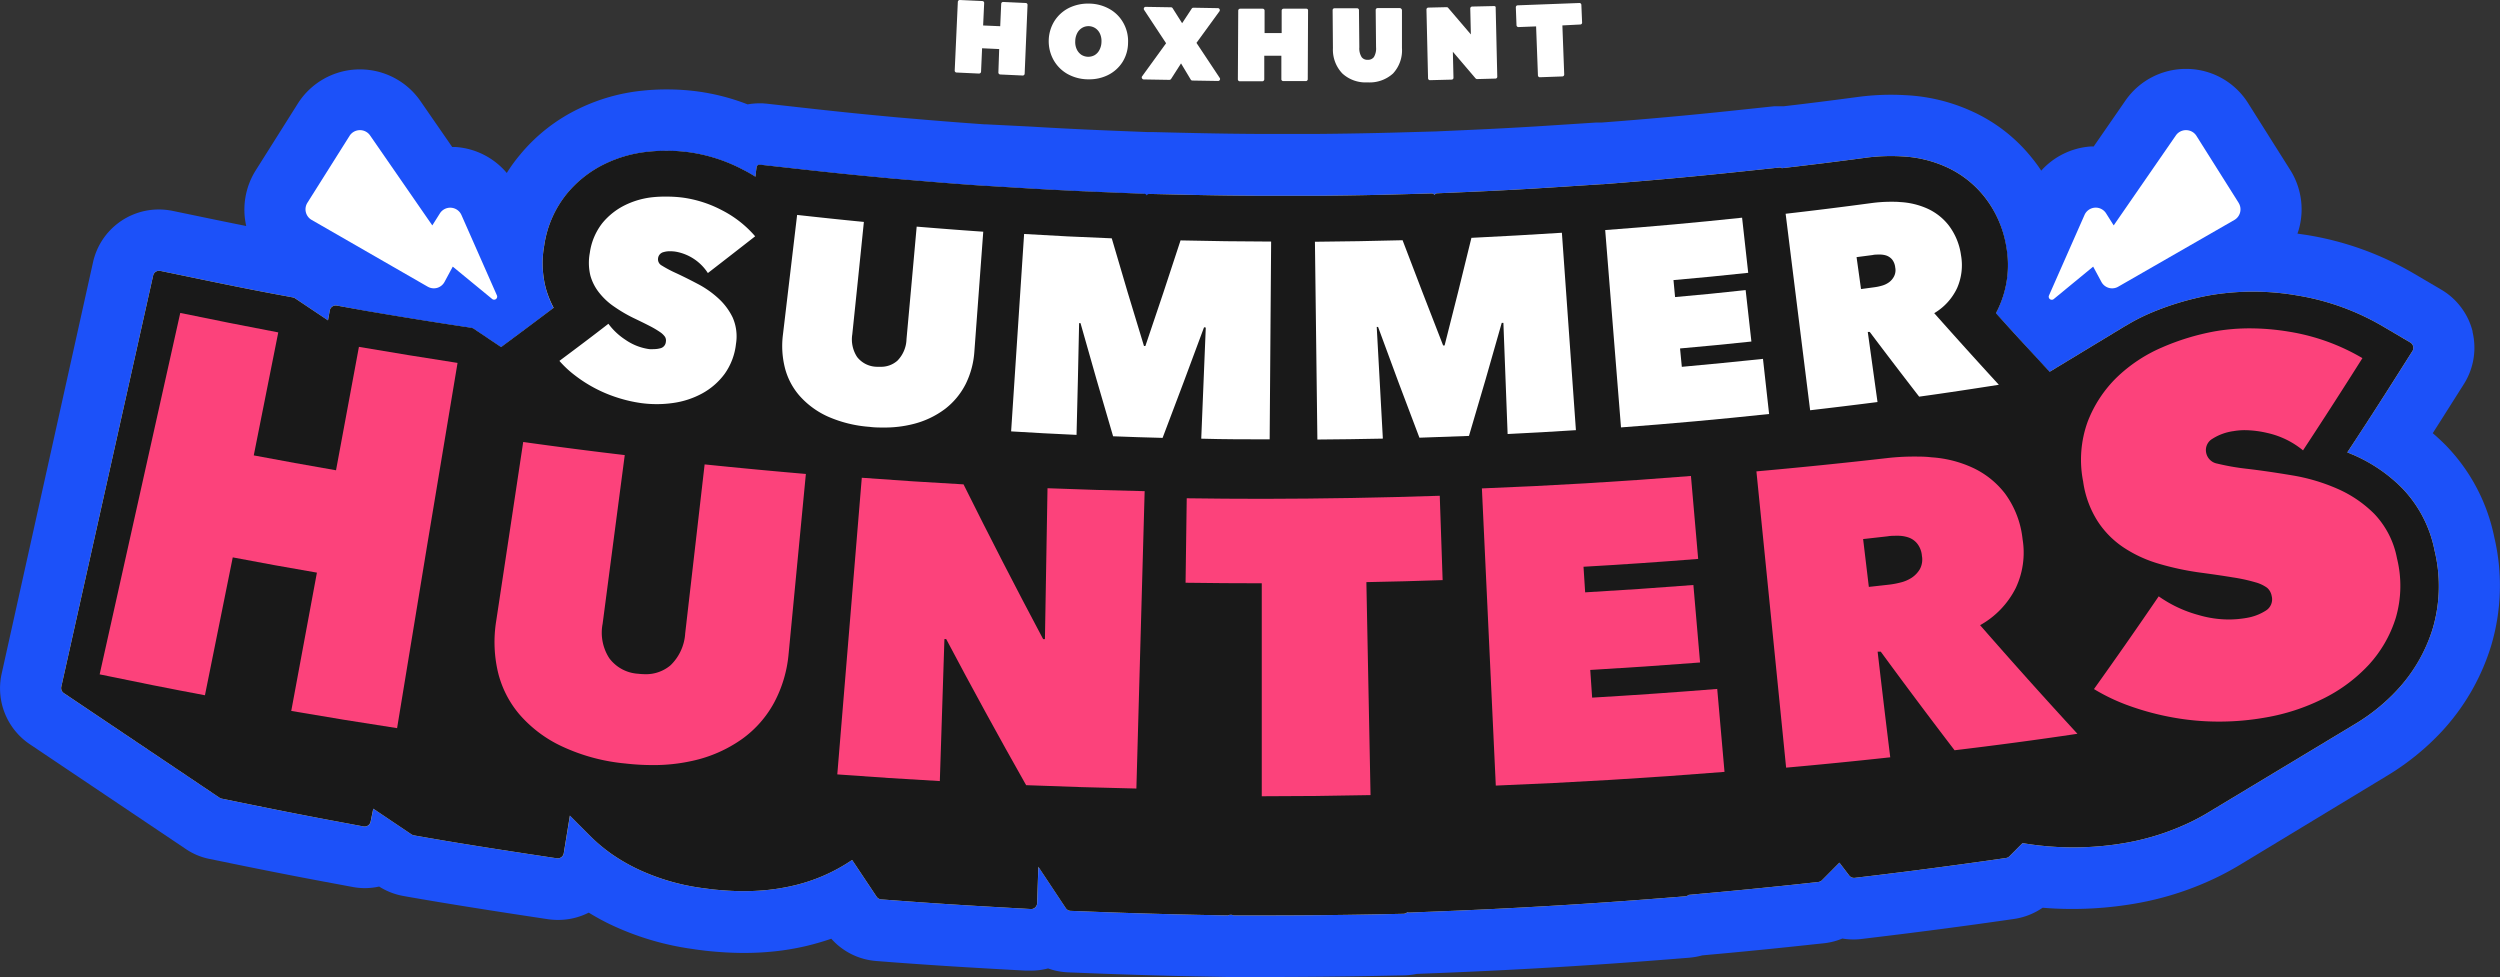 <svg xmlns="http://www.w3.org/2000/svg" viewBox="0 0 408.16 159.56"><rect x="0" y="0" width="408.16" height="159.56" fill="#333333" stroke="none"/><defs><style>.cls-1{fill:#fff;}.cls-2{fill:#1c51f9;}.cls-3{fill:#191919;}.cls-4{fill:#fc427b;}</style></defs><title>summer_hunters_logo</title><g id="Layer_2" data-name="Layer 2"><g id="Layer_1-2" data-name="Layer 1"><path class="cls-1" d="M335.31,48.82l6.43-5.29L343.07,46a2,2,0,0,0,1.22,1,2,2,0,0,0,1.36-.1l.19-.1,18.94-10.88a2,2,0,0,0,1-1.26,2,2,0,0,0-.26-1.55l-6.88-10.92a2,2,0,0,0-1.65-.93,2,2,0,0,0-1.7.86L345.09,36.8l-1.23-1.95a2,2,0,0,0-3.54.26l-5.79,13.12a.5.5,0,0,0,.78.59Z"/><path class="cls-1" d="M50.89,35.91,69.82,46.79l.2.1a2,2,0,0,0,1.35.1,2,2,0,0,0,1.22-1l1.33-2.48,6.44,5.29a.5.5,0,0,0,.62,0,.51.51,0,0,0,.15-.6L75.34,35.11a2,2,0,0,0-3.53-.26L70.58,36.8,60.42,22.11a2,2,0,0,0-1.7-.86,2,2,0,0,0-1.65.93L50.19,33.1a1.93,1.93,0,0,0-.25,1.55A2,2,0,0,0,50.89,35.91Z"/><path class="cls-2" d="M407.23,87.72a30.09,30.09,0,0,0-8-15.1c-.66-.66-1.35-1.29-2.05-1.9.79-1.24,1.58-2.47,2.35-3.7l2.78-4.39a11.1,11.1,0,0,0,1.37-8.43l0-.12a10.9,10.9,0,0,0-1.8-3.8l-.15-.2a10.9,10.9,0,0,0-3.14-2.78l-4.44-2.61a50.32,50.32,0,0,0-17.57-6.33l-1.49-.22a9.65,9.65,0,0,0,.33-1.08,12.06,12.06,0,0,0-1.5-9.3l-6.88-10.91a11.94,11.94,0,0,0-9.89-5.6h-.26A12,12,0,0,0,347,16.43l-5.18,7.49a5.25,5.25,0,0,0-.56,0,12,12,0,0,0-8,3.94,24.09,24.09,0,0,0-1.46-2,26.57,26.57,0,0,0-9.9-7.71,29.44,29.44,0,0,0-10.6-2.6c-.85-.05-1.72-.08-2.57-.08a40.91,40.91,0,0,0-5.64.39c-3.75.5-7.65,1-11.89,1.49h-1.1l-.45,0-7.08.75c-7,.74-14.11,1.38-21,1.9H261l-.33,0-6.79.44c-4.78.32-9.62.58-14.38.79l-5.16.23h0l-5.76.16c-4.46.13-9.16.21-14,.25l-3.28,0h-3.73c-4.81,0-9.66-.08-14.41-.19l-5-.12h-.59l-.28,0-5-.2c-4.8-.19-9.5-.42-13.95-.69L161,20.3h-.27c-3.27-.23-6.48-.48-9.56-.74l-4.7-.4-3.71-.35c-3.23-.31-6.71-.67-10.64-1.11l-6.9-.77-.7-.06H124a11.29,11.29,0,0,0-1.94.17,35.79,35.79,0,0,0-8.08-2.1,37.67,37.67,0,0,0-5.13-.34,36.32,36.32,0,0,0-3.82.19,30.82,30.82,0,0,0-10.62,3,28.35,28.35,0,0,0-9.49,7.45,25.92,25.92,0,0,0-2.18,3A12,12,0,0,0,74.39,24l-.56,0-5.2-7.52a12,12,0,0,0-9.86-5.15h-.25a12,12,0,0,0-9.91,5.6l-6.87,10.9A12.06,12.06,0,0,0,40.2,36.9q-3.69-.74-7.19-1.47l-4.82-1a11.4,11.4,0,0,0-2.26-.23A11,11,0,0,0,15.19,42.8L.25,110.08a11,11,0,0,0,4.62,11.43l25.49,17.12a10.6,10.6,0,0,0,3.82,1.6l1,.2c6.27,1.3,12,2.44,17.51,3.47l4.88.91a11,11,0,0,0,2,.19,10.67,10.67,0,0,0,2.33-.26,10.89,10.89,0,0,0,3.9,1.53l1.17.21c5.73,1,11.65,1.94,17.59,2.85l4.87.74a11.62,11.62,0,0,0,1.67.12A11,11,0,0,0,96.12,149c1.06.65,2.16,1.26,3.3,1.82a45.78,45.78,0,0,0,13.68,4.12c.67.11,1.35.19,2.1.28,1.09.12,2.17.21,3.21.27s2.08.09,3.08.09a47.59,47.59,0,0,0,5-.26,42,42,0,0,0,5-.84,44,44,0,0,0,4.23-1.22,10.92,10.92,0,0,0,7.38,3.64l2.44.19c5.44.41,11,.77,17.05,1.11l4.9.27c.28,0,.57,0,.86,0a11.12,11.12,0,0,0,2.76-.36,11.1,11.1,0,0,0,3.26.64l2.56.1c5.95.24,12.12.43,18.33.56l5.19.1c.3,0,.6,0,.9,0h5c6.16,0,12.23-.06,18-.17l4.91-.1a11.94,11.94,0,0,0,2.07-.24l4.08-.16c12.56-.5,25.34-1.27,38-2.29l2.38-.19a11.63,11.63,0,0,0,2.12-.38l.84-.08c5.72-.51,11.54-1.09,17.32-1.72l1.81-.19a10.86,10.86,0,0,0,2.91-.76,10.84,10.84,0,0,0,1.8.15,10.19,10.19,0,0,0,1.35-.08l2.8-.34c6.64-.8,13.52-1.7,20.43-2.69l1.67-.24a11.08,11.08,0,0,0,4.65-1.83c1.61.14,3.23.2,4.86.2h0a60.08,60.08,0,0,0,10.42-.91,50,50,0,0,0,13.56-4.44c1.14-.57,2.25-1.18,3.3-1.81l24.41-14.78a41.5,41.5,0,0,0,8.58-7,36.22,36.22,0,0,0,8.05-13.89A34.34,34.34,0,0,0,407.23,87.72Z"/><path class="cls-1" d="M397.47,89.86a20.25,20.25,0,0,0-5.29-10.17,25.68,25.68,0,0,0-8-5.44l-.95-.39c2.69-4.09,5.34-8.18,7.87-12.18l2.76-4.36a1,1,0,0,0,.12-.78,1,1,0,0,0-.17-.36,1.2,1.2,0,0,0-.29-.26l-4.45-2.62A40.54,40.54,0,0,0,375,48.23a42.08,42.08,0,0,0-14.34,0,45.62,45.62,0,0,0-9.85,3,30.86,30.86,0,0,0-3.62,1.88l-.16.08L334.6,60.72l-2.76-3c-2-2.2-4-4.39-6-6.57.17-.32.34-.64.49-1a16.74,16.74,0,0,0,1.22-9.72A17.75,17.75,0,0,0,324,32.14a16.82,16.82,0,0,0-6.25-4.88,19.84,19.84,0,0,0-7.09-1.72,31,31,0,0,0-6.25.24c-4.23.57-8.65,1.12-13.5,1.68a.55.55,0,0,0-.38-.11l-6.92.73c-7.4.78-14.77,1.45-22,2a.37.37,0,0,0-.18,0l-6.94.45c-4.84.32-9.75.59-14.6.8l-5.26.23a.51.51,0,0,0-.43.27.59.59,0,0,0-.44-.25l-5,.14c-4.5.13-9.27.21-14.16.25l-3.37,0h-3.73c-4.87,0-9.79-.08-14.62-.19l-5.22-.12a.5.5,0,0,1-.86,0l-5-.2c-4.87-.19-9.63-.42-14.15-.69l-6.94-.42a.37.37,0,0,0-.15,0c-3.51-.24-7-.51-10.27-.79l-4.77-.4-3.76-.36c-3.28-.31-6.81-.68-10.79-1.12l-6.91-.77a.5.5,0,0,0-.55.44l-.18,1.53a20.74,20.74,0,0,0-2-1.14,26.76,26.76,0,0,0-8.76-2.85,28.13,28.13,0,0,0-6.61-.11,21.11,21.11,0,0,0-7.21,2,18.47,18.47,0,0,0-6.19,4.86,17.3,17.3,0,0,0-3.71,8.43,16.2,16.2,0,0,0,.26,7,15.67,15.67,0,0,0,1.27,3.21l-3.57,2.69-5,3.72-4.47-3a1.07,1.07,0,0,0-.41-.15l-1.11-.17c-5.08-.76-10.34-1.61-16.07-2.59L55,49.89a1,1,0,0,0-1.16.8l-.3,1.61L48.2,48.72a1,1,0,0,0-.37-.16l-1-.19c-5.49-1-10.83-2.1-15.86-3.15l-4.82-1A1,1,0,0,0,25,45L10,112.16a1,1,0,0,0,.42,1l25.43,17.08a1.19,1.19,0,0,0,.35.15l1,.2c6.17,1.28,11.84,2.41,17.31,3.43l4.85.91a1,1,0,0,0,1.16-.79l.43-2.11,6.25,4.2a1.11,1.11,0,0,0,.39.16l1.05.18c5.64,1,11.49,1.92,17.4,2.82l4.88.74a1,1,0,0,0,1.13-.82l1-6.15,3.36,3.37a26,26,0,0,0,3.46,2.91,31.66,31.66,0,0,0,4,2.34,35.85,35.85,0,0,0,10.72,3.2l1.71.22c.92.1,1.82.17,2.67.22a39,39,0,0,0,6.44-.13,33.81,33.81,0,0,0,3.82-.63,28.57,28.57,0,0,0,9.89-4.26l4,6a1,1,0,0,0,.76.44l2.44.18c5.37.41,10.88.77,16.85,1.1l5.09.29a.93.93,0,0,0,.76-.26,1,1,0,0,0,.32-.71l.19-5.93,4.48,6.75a1,1,0,0,0,.79.45l2.56.1c5.84.23,11.94.42,18.14.55l5,.1a1,1,0,0,1,.9,0h5c6.1,0,12.1-.06,17.83-.17l4.91-.1a1,1,0,0,0,.63-.25,1.36,1.36,0,0,0,.36.05h0l5-.2c12.42-.49,25.07-1.25,37.58-2.26l2.42-.19a1.08,1.08,0,0,0,.58-.24l2.26-.21c5.68-.51,11.44-1.08,17.12-1.7l1.76-.19a1,1,0,0,0,.6-.29l2.86-2.87,1.6,2.1a1,1,0,0,0,.91.38l2.84-.34c6.59-.79,13.39-1.69,20.2-2.66l1.65-.24a1,1,0,0,0,.57-.29l2.13-2.14a49.49,49.49,0,0,0,16.95-.06,40.53,40.53,0,0,0,10.84-3.55c.88-.44,1.74-.91,2.56-1.41L384.84,118a31.15,31.15,0,0,0,6.48-5.29,26.29,26.29,0,0,0,5.83-10A24.6,24.6,0,0,0,397.47,89.86Z"/><path class="cls-1" d="M365.48,33.1,358.6,22.18a2,2,0,0,0-1.66-.93,2,2,0,0,0-1.7.86L345.09,36.8l-1.23-1.95a2,2,0,0,0-3.54.26l-5.79,13.12a.5.5,0,0,0,.78.59l6.43-5.29L343.07,46a2,2,0,0,0,1.22,1,2,2,0,0,0,1.36-.1l.19-.1,18.94-10.88a2,2,0,0,0,.7-2.81Z"/><path class="cls-1" d="M50.19,33.1l6.88-10.92a2,2,0,0,1,1.65-.93,2,2,0,0,1,1.7.86L70.58,36.8l1.23-1.95a2,2,0,0,1,3.53.26l5.79,13.12a.5.5,0,0,1-.77.59l-6.44-5.29L72.59,46a2,2,0,0,1-1.22,1,2,2,0,0,1-1.35-.1l-.2-.1L50.89,35.91a2,2,0,0,1-.7-2.81Z"/><path class="cls-3" d="M397.47,89.86a20.25,20.25,0,0,0-5.29-10.17,25.45,25.45,0,0,0-8-5.44l-.95-.39c2.7-4.09,5.34-8.18,7.87-12.18l2.76-4.36a1,1,0,0,0,.12-.78,1,1,0,0,0-.17-.36,1.2,1.2,0,0,0-.29-.26l-4.45-2.62A40.46,40.46,0,0,0,375,48.23a42.08,42.08,0,0,0-14.34,0,45.62,45.62,0,0,0-9.85,3,30.86,30.86,0,0,0-3.62,1.88l-.16.08-12.4,7.51-2.76-3q-3.06-3.3-6-6.57c.17-.32.34-.64.49-1a16.74,16.74,0,0,0,1.22-9.72A17.75,17.75,0,0,0,324,32.14a16.82,16.82,0,0,0-6.25-4.88,19.84,19.84,0,0,0-7.09-1.72,31,31,0,0,0-6.25.24c-4.23.57-8.65,1.12-13.5,1.68a.54.54,0,0,0-.38-.11l-6.92.73c-7.4.78-14.77,1.45-22,2a.37.37,0,0,0-.18,0l-6.94.45c-4.84.32-9.75.59-14.6.8l-5.26.23a.49.49,0,0,0-.42.27.61.61,0,0,0-.45-.25l-5,.14c-4.5.13-9.26.21-14.16.25l-3.37,0h-3.73c-4.87,0-9.79-.08-14.62-.19l-5.22-.12a.48.48,0,0,0-.43.23.53.53,0,0,0-.42-.26l-5-.2c-4.88-.19-9.64-.42-14.16-.69l-6.94-.42a.37.37,0,0,0-.15,0c-3.51-.24-7-.51-10.27-.79l-4.77-.4-3.76-.36c-3.28-.31-6.81-.68-10.79-1.12l-6.91-.77a.5.5,0,0,0-.55.44l-.18,1.53a20.74,20.74,0,0,0-2-1.14,26.76,26.76,0,0,0-8.76-2.85,28.13,28.13,0,0,0-6.61-.11,21,21,0,0,0-7.2,2,18.41,18.41,0,0,0-6.2,4.86,17.29,17.29,0,0,0-3.7,8.43,16.21,16.21,0,0,0,.25,7,15.7,15.7,0,0,0,1.28,3.21l-3.58,2.69-5,3.72-4.47-3a1,1,0,0,0-.41-.15l-1.11-.17c-5.08-.76-10.33-1.61-16.07-2.59L55,49.89a1,1,0,0,0-1.16.8l-.29,1.61L48.2,48.72a1,1,0,0,0-.37-.16l-1-.19c-5.49-1-10.83-2.1-15.86-3.15l-4.82-1A1,1,0,0,0,25,45L10,112.16a1,1,0,0,0,.42,1l25.42,17.08a1.19,1.19,0,0,0,.35.15l1,.2c6.18,1.28,11.84,2.41,17.31,3.43l4.85.91a1,1,0,0,0,1.16-.79l.43-2.11,6.25,4.2a1.11,1.11,0,0,0,.39.16l1.05.18c5.64,1,11.49,1.92,17.4,2.82l4.88.74a1,1,0,0,0,1.13-.82l1-6.15,3.36,3.37a26.07,26.07,0,0,0,3.47,2.91,30.84,30.84,0,0,0,4,2.34,35.94,35.94,0,0,0,10.72,3.2l1.71.22c.92.1,1.82.17,2.67.22a39,39,0,0,0,6.44-.13,33.44,33.44,0,0,0,3.82-.63,28.49,28.49,0,0,0,9.89-4.26l4,6a1,1,0,0,0,.76.44l2.43.18c5.37.41,10.88.77,16.85,1.1l5.09.29a.93.93,0,0,0,.76-.26,1,1,0,0,0,.32-.71l.19-5.93,4.48,6.75a1,1,0,0,0,.79.45l2.56.1c5.84.23,11.95.42,18.14.55l5,.1a1,1,0,0,1,.91,0h5c6.09,0,12.09-.06,17.83-.17l4.9-.1a1,1,0,0,0,.63-.25,1.38,1.38,0,0,0,.37.05h0l5-.2c12.42-.49,25.07-1.25,37.58-2.26l2.42-.19a1.08,1.08,0,0,0,.58-.24l2.26-.21c5.68-.51,11.45-1.08,17.13-1.7l1.76-.19a1.09,1.09,0,0,0,.6-.29l2.85-2.87,1.6,2.1a1,1,0,0,0,.91.38l2.84-.34c6.59-.79,13.39-1.69,20.2-2.66l1.66-.24a1,1,0,0,0,.56-.29l2.13-2.14a49.49,49.49,0,0,0,16.95-.06,40.53,40.53,0,0,0,10.84-3.55c.88-.44,1.74-.91,2.56-1.41L384.84,118a31.15,31.15,0,0,0,6.48-5.29,26,26,0,0,0,5.83-10A24.6,24.6,0,0,0,397.47,89.86Z"/><path class="cls-4" d="M29.43,51.09q8,1.66,16,3.18l-4,20.08c4.47.85,8.95,1.65,13.43,2.43q1.86-10.08,3.74-20.15Q66.6,58,74.7,59.25q-5,29.82-9.87,59.63-8.65-1.32-17.28-2.81l4.19-22.58Q44.89,92.32,38,91q-2.26,11.25-4.54,22.51c-5.74-1.07-11.47-2.22-17.19-3.41Q22.87,80.61,29.43,51.09Z"/><path class="cls-4" d="M85.42,72.16Q93.69,73.32,102,74.3q-1.81,13.77-3.61,27.52a7.68,7.68,0,0,0,1.07,5.62A6.33,6.33,0,0,0,104.2,110a10.11,10.11,0,0,0,1.08.07,6.19,6.19,0,0,0,4.19-1.45,7.92,7.92,0,0,0,2.4-5.24q1.59-13.78,3.17-27.56,8.25.85,16.53,1.56l-2.82,29.38a20.73,20.73,0,0,1-2.34,7.91,17.65,17.65,0,0,1-5.28,6,22.18,22.18,0,0,1-8.14,3.56,28.8,28.8,0,0,1-6.42.68,39,39,0,0,1-4.48-.26,31.19,31.19,0,0,1-10.42-2.83,20.76,20.76,0,0,1-6.92-5.25,16.69,16.69,0,0,1-3.49-7,21.7,21.7,0,0,1-.25-8.18Q83.23,86.75,85.42,72.16Z"/><path class="cls-4" d="M140.7,78c5.53.42,11.07.77,16.61,1.08q6.31,12.69,13,25.27h.29q.2-12.32.42-24.64,7.94.31,15.86.48l-1.35,48.55q-9-.19-18-.55-6.72-11.88-13.05-23.85h-.29c-.26,7.72-.51,15.46-.75,23.18-5.58-.31-11.17-.67-16.74-1.09Q138.7,102.26,140.7,78Z"/><path class="cls-4" d="M367.33,53.61a39.13,39.13,0,0,1,6.37.54,34.34,34.34,0,0,1,12,4.32Q380.95,66,376,73.53a13.85,13.85,0,0,0-5.78-2.83,16.75,16.75,0,0,0-3.72-.47,11,11,0,0,0-1.87.16,8.55,8.55,0,0,0-3.44,1.26,2.13,2.13,0,0,0-1,2.28A2.24,2.24,0,0,0,362,75.69a38.49,38.49,0,0,0,4.88.85c2.29.27,4.73.63,7.3,1.06a30.85,30.85,0,0,1,7.35,2.16,19.59,19.59,0,0,1,6.14,4.17,14.38,14.38,0,0,1,3.67,7.22,18.65,18.65,0,0,1-.19,9.71,20.16,20.16,0,0,1-4.49,7.76,25.66,25.66,0,0,1-7.5,5.51,33.73,33.73,0,0,1-9.21,3,43.19,43.19,0,0,1-7.66.68,41.76,41.76,0,0,1-7.47-.66,43.93,43.93,0,0,1-6.95-1.83,31.57,31.57,0,0,1-6-2.82q5.38-7.53,10.57-15.14a20.63,20.63,0,0,0,6.53,3.06,17.53,17.53,0,0,0,4.91.72,16.86,16.86,0,0,0,2.92-.26,8.3,8.3,0,0,0,3.08-1.16,2.16,2.16,0,0,0,1-2.43,2.27,2.27,0,0,0-.75-1.33,5.87,5.87,0,0,0-1.94-.9,27.57,27.57,0,0,0-3.62-.79c-1.51-.25-3.41-.53-5.67-.83a45.84,45.84,0,0,1-6.43-1.4,21,21,0,0,1-5.66-2.59,14.89,14.89,0,0,1-4.3-4.29,16.23,16.23,0,0,1-2.41-6.56,18.26,18.26,0,0,1,.74-9.75,20.25,20.25,0,0,1,4.76-7.24,24.68,24.68,0,0,1,7.34-4.87,39.15,39.15,0,0,1,8.53-2.62A32.73,32.73,0,0,1,367.33,53.61Z"/><path class="cls-4" d="M319.11,122.49q-6.12-8-12.05-16.1l-.51,0q1,8.64,2.06,17.25-8.5.93-17,1.69-2.42-24.19-4.85-48.37,10.63-.95,21.25-2.16a38.06,38.06,0,0,1,4.4-.26c1,0,1.93,0,2.9.12a18.91,18.91,0,0,1,6.75,1.7,14.2,14.2,0,0,1,5.28,4.21A15.26,15.26,0,0,1,330.21,88,13.52,13.52,0,0,1,329.1,96a14.29,14.29,0,0,1-5.82,6.07q7.8,8.94,15.89,17.73C332.5,120.8,325.8,121.69,319.11,122.49Zm-14-26.67,3.32-.37a13.31,13.31,0,0,0,1.86-.35,5.83,5.83,0,0,0,1.84-.79,4.3,4.3,0,0,0,1.32-1.4,3.3,3.3,0,0,0,.33-2.15,3.68,3.68,0,0,0-.76-2,3.14,3.14,0,0,0-1.4-1,5.29,5.29,0,0,0-1.74-.29c-.62,0-1.19,0-1.7.09l-4,.45.93,7.77"/><path class="cls-4" d="M276.07,77.71q.6,6.78,1.18,13.54-9.36.75-18.72,1.28c.09,1.4.18,2.8.27,4.18q8.85-.51,17.67-1.2l1.09,12.65q-9,.7-17.93,1.22c.1,1.51.21,3,.31,4.52q10.21-.6,20.42-1.42.58,6.78,1.19,13.54-18.63,1.5-37.34,2.24-1.12-24.25-2.27-48.52Q259,79.08,276.07,77.71Z"/><path class="cls-4" d="M235.06,80.94c.15,4.59.32,9.18.47,13.77-4.15.15-8.3.25-12.45.33q.34,17.4.68,34.77Q214.9,130,206,130q0-17.38,0-34.77-6.23,0-12.44-.09.09-6.9.19-13.79,6.25.09,12.51.09Q220.68,81.42,235.06,80.94Z"/><path class="cls-1" d="M284.42,35.54c.33,3,.67,6,1,9q-6.09.66-12.2,1.19c.09.92.17,1.85.26,2.77Q279.24,48,285,47.36q.48,4.2.94,8.4-5.82.62-11.65,1.13c.09,1,.19,2,.29,3q6.63-.6,13.25-1.3l1,9q-12.06,1.29-24.18,2.19l-2.58-32.22Q273.27,36.73,284.42,35.54Z"/><path class="cls-1" d="M255,38q1.16,16.11,2.29,32.23-5.56.36-11.15.63-.33-9.07-.69-18.15l-.27,0q-2.59,9.22-5.35,18.46-4,.16-8.09.29-3.44-9-6.75-18.08h-.22q.5,9.1,1,18.23c-3.57.08-7.13.12-10.69.15q-.21-16.15-.4-32.29,7.16-.06,14.31-.25,3.26,8.59,6.62,17.18h.24q2.25-8.77,4.38-17.57Q247.63,38.47,255,38Z"/><path class="cls-1" d="M130.14,35.09c3.63.4,7.26.79,10.9,1.14q-.93,9.17-1.89,18.34a5.24,5.24,0,0,0,.79,3.72,4.17,4.17,0,0,0,3.17,1.59l.58,0a4,4,0,0,0,2.83-1A5.22,5.22,0,0,0,148,55.36q.84-9.18,1.66-18.36c3.62.3,7.25.58,10.87.83q-.72,9.78-1.45,19.57a14.05,14.05,0,0,1-1.41,5.28,11.94,11.94,0,0,1-3.37,4.08,14.45,14.45,0,0,1-5.25,2.48,18.78,18.78,0,0,1-4.71.56c-.76,0-1.55,0-2.37-.11A20.53,20.53,0,0,1,135.14,68a13.69,13.69,0,0,1-4.59-3.37,11.08,11.08,0,0,1-2.41-4.6,14.64,14.64,0,0,1-.31-5.43Z"/><path class="cls-1" d="M167.2,38.2q7.16.44,14.31.71,2.55,8.79,5.26,17.58H187q2.94-8.61,5.74-17.24c4.94.11,9.86.18,14.79.19q-.12,16.13-.24,32.29c-3.73,0-7.45,0-11.17-.11q.38-9.07.74-18.14l-.28-.05q-3.32,9-6.77,18.06c-2.69-.07-5.39-.15-8.08-.26Q179,62,176.41,52.76h-.23Q176,61.87,175.76,71q-5.34-.24-10.68-.57Q166.15,54.32,167.2,38.2Z"/><path class="cls-1" d="M313.33,64.76q-4.08-5.27-8.07-10.57l-.32,0,1.59,11.45q-5.5.7-11,1.34-2-16-4-32.08,7-.8,13.9-1.73a24.18,24.18,0,0,1,3.3-.23c.49,0,1,0,1.48.05a12.47,12.47,0,0,1,4.45,1.06,9.3,9.3,0,0,1,3.5,2.75,10.38,10.38,0,0,1,2,4.85,9.3,9.3,0,0,1-.64,5.39,9.41,9.41,0,0,1-3.73,4.09Q321,57,326.34,62.82C322,63.5,317.67,64.16,313.33,64.76Zm-9.47-17.57L306,46.9a7.92,7.92,0,0,0,1.21-.25,3.65,3.65,0,0,0,1.18-.55,2.77,2.77,0,0,0,.85-1,2.22,2.22,0,0,0,.18-1.44,2.5,2.5,0,0,0-.51-1.3,2.2,2.2,0,0,0-.94-.64,3.32,3.32,0,0,0-1.06-.16h-.08c-.4,0-.77,0-1.11.08l-2.61.34.72,5.16"/><path class="cls-1" d="M108.89,32.1a20.22,20.22,0,0,1,2.71.18,19.36,19.36,0,0,1,6.32,2.07,17.83,17.83,0,0,1,5.37,4.23q-3.84,3-7.72,6a7.88,7.88,0,0,0-5.24-3.49,6.29,6.29,0,0,0-.93-.07,3.45,3.45,0,0,0-1.06.14,1.17,1.17,0,0,0-.9,1,1.15,1.15,0,0,0,.6,1.19,19.92,19.92,0,0,0,2.34,1.24c1.12.52,2.3,1.11,3.53,1.76a15.72,15.72,0,0,1,3.35,2.34,10.26,10.26,0,0,1,2.36,3.15,7.66,7.66,0,0,1,.54,4.3,10.35,10.35,0,0,1-1.86,4.91,11.25,11.25,0,0,1-3.65,3.18,13.92,13.92,0,0,1-4.75,1.56,18.44,18.44,0,0,1-2.67.19,18.77,18.77,0,0,1-2.48-.16,23,23,0,0,1-4-.92,22.48,22.48,0,0,1-6.85-3.59,16.9,16.9,0,0,1-2.57-2.39c2.68-2,5.35-4,8-6.06a10.73,10.73,0,0,0,2.79,2.62A9,9,0,0,0,106,57a4.31,4.31,0,0,0,.71,0,4.11,4.11,0,0,0,1.06-.13,1.17,1.17,0,0,0,.94-1.06,1.19,1.19,0,0,0-.14-.82,3.1,3.1,0,0,0-.82-.78,15.28,15.28,0,0,0-1.7-1c-.73-.38-1.64-.82-2.74-1.35a23.66,23.66,0,0,1-3-1.77,10.83,10.83,0,0,1-2.43-2.23A7.91,7.91,0,0,1,96.39,45a8.9,8.9,0,0,1-.09-3.74,10.08,10.08,0,0,1,2.07-4.87,11.17,11.17,0,0,1,3.72-2.92,13.46,13.46,0,0,1,4.64-1.29A19.78,19.78,0,0,1,108.89,32.1Z"/><path class="cls-1" d="M167.47.49,163.78.32a.35.35,0,0,0-.22.08.35.35,0,0,0-.1.21l-.16,3.67-2.79-.12.17-3.67a.31.31,0,0,0-.3-.32L156.7,0a.33.33,0,0,0-.32.29l-.51,11.22a.31.31,0,0,0,.29.33l3.68.17a.36.36,0,0,0,.23-.09.32.32,0,0,0,.1-.21l.17-3.83,2.79.13L163,11.84a.32.32,0,0,0,.3.32l3.68.17h0a.31.31,0,0,0,.31-.3L167.76.81A.3.3,0,0,0,167.47.49Z"/><path class="cls-1" d="M181.18,1.49a6.9,6.9,0,0,0-3.29-.9,7.13,7.13,0,0,0-3.34.69,6,6,0,0,0-2.39,2.14,6.22,6.22,0,0,0-.94,3.15A6.31,6.31,0,0,0,172,9.78a6,6,0,0,0,2.25,2.28,7,7,0,0,0,3.29.89h.26a6.83,6.83,0,0,0,3.08-.69,5.9,5.9,0,0,0,2.39-2.14A6,6,0,0,0,184.17,7a6.07,6.07,0,0,0-.74-3.21A5.87,5.87,0,0,0,181.18,1.49Zm-5.29,3.88a2.13,2.13,0,0,1,.8-.83,2,2,0,0,1,1-.27h.08a2.08,2.08,0,0,1,1.07.34,2.15,2.15,0,0,1,.74.88,2.89,2.89,0,0,1,.25,1.35,2.87,2.87,0,0,1-.34,1.33,2.07,2.07,0,0,1-.79.84h0a2.13,2.13,0,0,1-2.16-.07,2.21,2.21,0,0,1-.74-.88,2.79,2.79,0,0,1-.25-1.35A2.91,2.91,0,0,1,175.89,5.37Z"/><path class="cls-1" d="M195.34,7l3.77-5.18a.33.33,0,0,0,0-.32.3.3,0,0,0-.27-.17l-4-.07a.32.32,0,0,0-.27.14L193,3.79l-1.55-2.45a.32.32,0,0,0-.25-.15l-4.14-.07a.29.29,0,0,0-.28.16.33.33,0,0,0,0,.32l3.6,5.46-3.93,5.42a.29.29,0,0,0,0,.31.32.32,0,0,0,.27.18l4.2.07a.36.36,0,0,0,.27-.14l1.63-2.55L194.41,13a.3.3,0,0,0,.26.15l4.21.07h0a.32.32,0,0,0,.27-.16.31.31,0,0,0,0-.32Z"/><path class="cls-1" d="M213.24,1.42l-3.68,0h0a.31.31,0,0,0-.31.31l0,3.67h-2.79l0-3.67a.31.31,0,0,0-.31-.31l-3.68,0h0a.31.31,0,0,0-.31.31l-.06,11.23a.31.31,0,0,0,.31.31l3.69,0h0a.32.32,0,0,0,.31-.31V9.1h2.79l0,3.83a.28.28,0,0,0,.09.22.31.31,0,0,0,.22.09l3.69,0h0a.27.27,0,0,0,.21-.09.28.28,0,0,0,.1-.21l.05-11.24a.31.31,0,0,0-.09-.22A.36.36,0,0,0,213.24,1.42Z"/><path class="cls-1" d="M228.74,1.4a.3.3,0,0,0-.21-.08h0l-3.62,0a.31.31,0,0,0-.31.31l.06,6.07a2.71,2.71,0,0,1-.35,1.61,1.15,1.15,0,0,1-1,.45h0a1.14,1.14,0,0,1-1-.43,2.66,2.66,0,0,1-.38-1.61l-.06-6.06a.28.28,0,0,0-.09-.22.31.31,0,0,0-.22-.09h0l-3.69,0a.3.3,0,0,0-.3.31l.05,6.18A5.62,5.62,0,0,0,219.16,12a5.59,5.59,0,0,0,4.07,1.45h.08A5.66,5.66,0,0,0,227.43,12a5.56,5.56,0,0,0,1.46-4.15l0-6.18A.37.37,0,0,0,228.74,1.4Z"/><path class="cls-1" d="M244.15,1.07a.34.34,0,0,0-.22-.08l-3.59.08a.32.32,0,0,0-.3.32l.1,4.23-3.71-4.34a.32.32,0,0,0-.24-.11l-3,.07a.31.31,0,0,0-.3.32l.26,11.23a.28.28,0,0,0,.1.21.27.27,0,0,0,.21.09h0L237,13a.3.3,0,0,0,.3-.31l-.1-4.24,3.71,4.35a.35.35,0,0,0,.24.11l3-.08a.3.3,0,0,0,.3-.31l-.26-11.23A.32.32,0,0,0,244.15,1.07Z"/><path class="cls-1" d="M258.18.79a.28.28,0,0,0-.1-.21.27.27,0,0,0-.21-.09h0L247.78.87a.32.32,0,0,0-.22.1.35.35,0,0,0-.08.22l.11,2.93a.32.32,0,0,0,.31.3h0l2.89-.11.3,8a.31.31,0,0,0,.31.3h0l3.68-.13a.37.37,0,0,0,.22-.1.36.36,0,0,0,.08-.23l-.3-8L258,4a.3.3,0,0,0,.3-.31Z"/></g></g></svg>